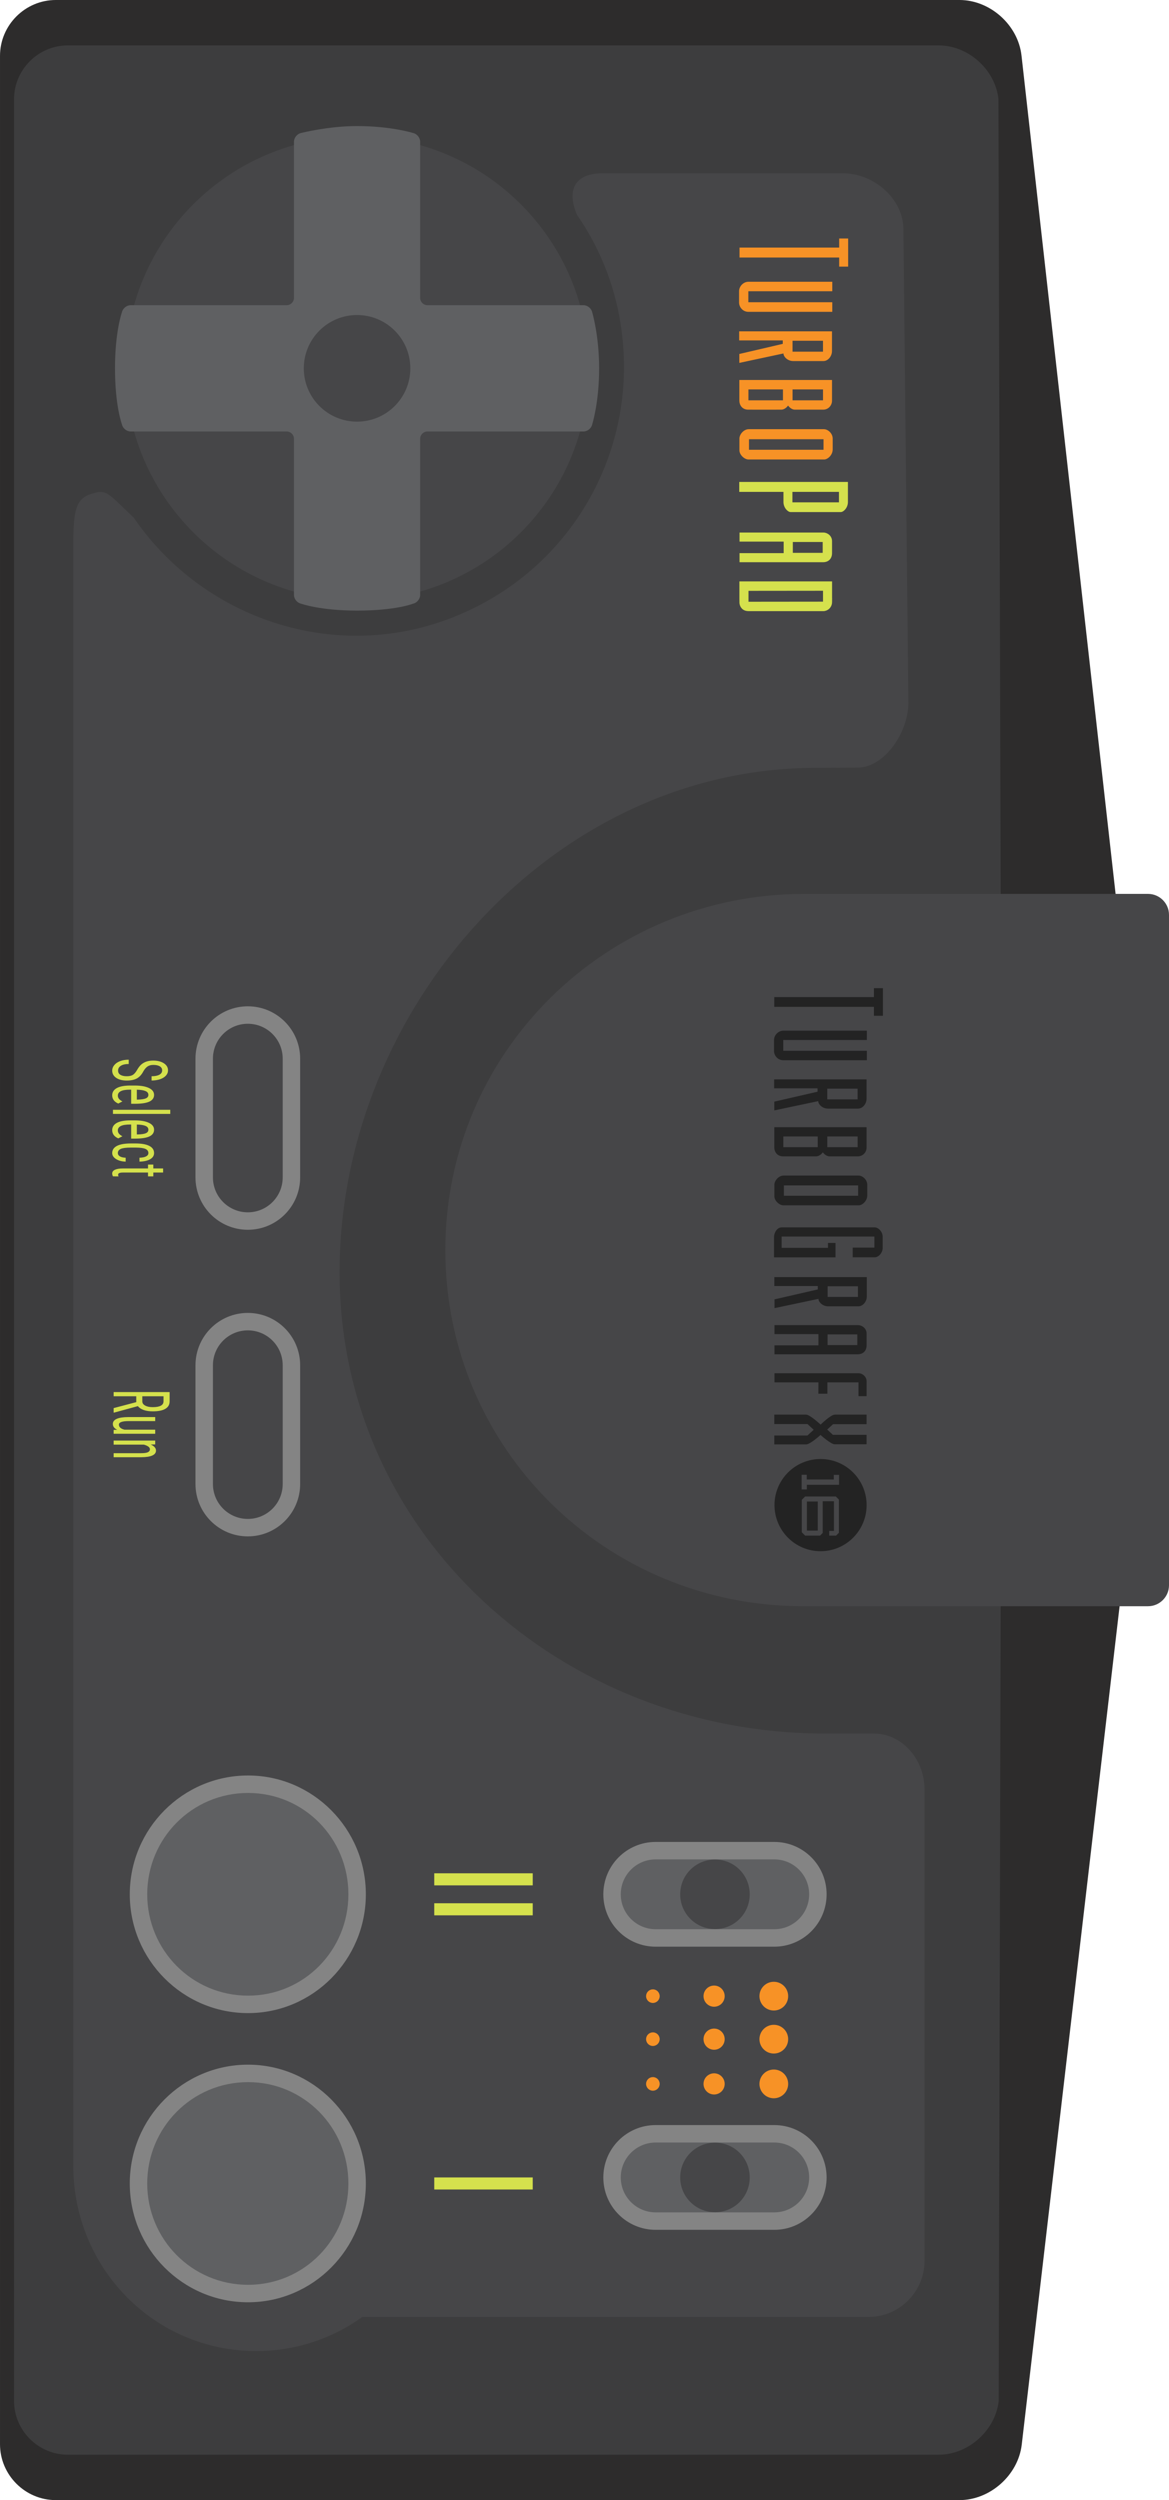 <?xml version="1.0" encoding="utf-8"?>
<svg width="193.342" height="413.152" viewBox="109.905 -109.906 193.342 413.152" xmlns="http://www.w3.org/2000/svg" xmlns:bx="https://www.boxy-svg.com/bx">
  <g transform="matrix(6.12323360118135e-17, 1, -1, 6.12323360118135e-17, 303.247, -109.906)">
    <g transform="matrix(1.25, 0, 0, -1.25, 413.152, 184.109)" id="g20" style="clip-path: url(#clipPath16);">
      <path id="path22" style="fill: rgb(45, 44, 44); fill-opacity: 1; fill-rule: nonzero; stroke: none;" d="m 0,0 c 0,-4.062 -3.323,-7.386 -7.387,-7.386 l -315.749,0 c -4.063,0 -7.386,3.324 -7.386,7.386 l 0,119.56 c 0,4.063 3.303,7.758 7.34,8.211 l 153.812,17.277 c 4.038,0.453 10.642,0.439 14.677,-0.032 L -7.338,127.803 C -3.302,127.333 0,123.623 0,119.56 L 0,0 Z"/>
    </g>
    <g transform="matrix(1.25, 0, 0, -1.25, 405.649, 182.122)" id="g24" style="clip-path: url(#clipPath16);">
      <path id="path26" style="fill: rgb(61, 61, 62); fill-opacity: 1; fill-rule: nonzero; stroke: none;" d="M 0.001 0 C 0.001 -3.915 -3.2 -7.118 -7.116 -7.118 L -311.399 -7.118 C -315.314 -7.118 -318.517 -3.915 -318.517 0 L -318.517 115.219 C -318.517 119.134 -315.335 122.694 -311.444 123.13 L -163.217 123.549 C -159.326 123.985 -152.962 123.971 -149.073 123.517 L -7.068 123.162 C -3.18 122.708 0.001 119.134 0.001 115.219 L 0.001 0 Z" bx:origin="0.5 0.5"/>
    </g>
    <path id="path-9" style="fill: rgb(70, 70, 72); fill-opacity: 1; fill-rule: nonzero; stroke: none;" d="M 91.934 181.224 C 85.566 181.224 82.666 181.245 81.719 178.531 C 80.727 175.688 81.292 175.733 85.368 171.409 C 85.431 171.342 85.494 171.275 85.557 171.208 C 103.665 158.868 111.384 133.656 99.055 112.302 C 91.138 98.589 76.507 90.142 60.673 90.142 C 51.09 90.142 42.517 93.056 35.52 97.901 C 31.5 99.638 28.633 98.389 28.633 93.629 L 28.633 53.934 C 28.633 48.855 32.816 43.925 37.927 43.925 L 116.093 43.103 C 121.204 43.103 126.848 47.188 126.848 51.473 L 126.892 58.437 C 126.892 101.777 166.62 137.177 210.239 137.177 C 253.859 137.177 286.478 100.234 286.478 56.894 L 286.478 48.797 C 286.478 44.194 290.66 40.429 295.77 40.429 L 373.591 40.429 C 378.699 40.429 382.881 44.583 382.881 49.662 L 382.881 133.414 C 386.431 138.347 388.52 144.389 388.52 150.957 C 388.52 167.824 374.822 181.224 357.848 181.224 Z" bx:origin="0 0"/>
    <g transform="matrix(1.25, 0, 0, -1.25, 95.194, 136.287)" id="g28" style="clip-path: url(#clipPath16);">
      <path id="path30" style="fill:#464648;fill-opacity:1;fill-rule:nonzero;stroke:none" d="M 3.2 1.6 C 3.2 -15.333 -10.526 -29.059 -27.46 -29.059 C -44.393 -29.059 -58.119 -15.333 -58.119 1.6 C -58.119 18.533 -44.393 32.259 -27.46 32.259 C -10.526 32.259 3.2 18.533 3.2 1.6" bx:origin="0.5 0.5"/>
    </g>
    <g transform="matrix(1.25, 0, 0, -1.25, 360.826, 138.605)" id="g36" style="clip-path: url(#clipPath16);">
      <path id="path38" style="fill: rgb(132, 132, 132); fill-opacity: 1; fill-rule: nonzero; stroke: none;" d="m 0,0 c -6.115,0 -11.09,-4.922 -11.09,-10.972 0,-6.082 4.975,-11.03 11.09,-11.03 6.114,0 11.089,4.948 11.089,11.03 C 11.089,-4.922 6.114,0 0,0 m 0,-26.619 c -8.66,0 -15.707,7.019 -15.707,15.647 0,8.596 7.047,15.588 15.707,15.588 8.66,0 15.706,-6.992 15.706,-15.588 C 15.706,-19.6 8.66,-26.619 0,-26.619"/>
    </g>
    <g transform="matrix(1.25, 0, 0, -1.25, 360.826, 168.993)" id="g40" style="clip-path: url(#clipPath16);">
      <path id="path42" style="fill: rgb(95, 96, 98); fill-opacity: 1; fill-rule: nonzero; stroke: none;" d="m 0,0 c 7.4,0 13.398,5.939 13.398,13.339 0,7.4 -5.998,13.28 -13.398,13.28 -7.4,0 -13.398,-5.88 -13.398,-13.28 C -13.398,5.939 -7.4,0 0,0"/>
    </g>
    <g transform="matrix(1.25, 0, 0, -1.25, 245.237, 161.011)" id="g44" style="clip-path: url(#clipPath16);">
      <path id="path46" style="fill: rgb(132, 132, 132); fill-opacity: 1; fill-rule: nonzero; stroke: none;" d="m 0,0 -15.695,0 c -3.825,0 -6.925,3.1 -6.925,6.924 0,3.824 3.1,6.925 6.925,6.925 l 15.695,0 c 3.824,0 6.924,-3.101 6.924,-6.925 C 6.924,3.1 3.824,0 0,0"/>
    </g>
    <g transform="matrix(1.25, 0, 0, -1.25, 245.237, 158.125)" id="g48" style="clip-path: url(#clipPath16);">
      <path id="path50" style="fill:#464648;fill-opacity:1;fill-rule:nonzero;stroke:none" d="m 0,0 -15.695,0 c -2.55,0 -4.617,2.067 -4.617,4.616 0,2.55 2.067,4.616 4.617,4.616 L 0,9.232 C 2.549,9.232 4.616,7.166 4.616,4.616 4.616,2.067 2.549,0 0,0"/>
    </g>
    <g transform="matrix(1.25, 0, 0, -1.25, 194.569, 161.011)" id="g52" style="clip-path: url(#clipPath16);">
      <path id="path54" style="fill: rgb(132, 132, 132); fill-opacity: 1; fill-rule: nonzero; stroke: none;" d="m 0,0 -15.695,0 c -3.824,0 -6.924,3.1 -6.924,6.924 0,3.824 3.1,6.925 6.924,6.925 l 15.695,0 c 3.824,0 6.924,-3.101 6.924,-6.925 C 6.924,3.1 3.824,0 0,0"/>
    </g>
    <g transform="matrix(1.25, 0, 0, -1.25, 194.569, 158.125)" id="g56" style="clip-path: url(#clipPath16);">
      <path id="path58" style="fill:#464648;fill-opacity:1;fill-rule:nonzero;stroke:none" d="m 0,0 -15.695,0 c -2.549,0 -4.616,2.067 -4.616,4.616 0,2.55 2.067,4.616 4.616,4.616 L 0,9.232 C 2.549,9.232 4.616,7.166 4.616,4.616 4.616,2.067 2.549,0 0,0"/>
    </g>
    <g transform="matrix(1.25, 0, 0, -1.25, 313.041, 138.604)" id="g80" style="clip-path: url(#clipPath16);">
      <path id="path82" style="fill: rgb(132, 132, 132); fill-opacity: 1; fill-rule: nonzero; stroke: none;" d="m 0,0 c -6.116,0 -11.092,-4.922 -11.092,-10.972 0,-6.082 4.976,-11.03 11.092,-11.03 6.114,0 11.089,4.948 11.089,11.03 C 11.089,-4.922 6.114,0 0,0 m 0,-26.619 c -8.661,0 -15.708,7.019 -15.708,15.647 0,8.596 7.047,15.588 15.708,15.588 8.66,0 15.706,-6.992 15.706,-15.588 C 15.706,-19.6 8.66,-26.619 0,-26.619"/>
    </g>
    <g transform="matrix(1.25, 0, 0, -1.25, 313.041, 168.992)" id="g84" style="clip-path: url(#clipPath16);">
      <path id="path86" style="fill: rgb(95, 96, 98); fill-opacity: 1; fill-rule: nonzero; stroke: none;" d="m 0,0 c 7.399,0 13.398,5.939 13.398,13.339 0,7.4 -5.999,13.28 -13.398,13.28 -7.399,0 -13.399,-5.88 -13.399,-13.28 C -13.399,5.939 -7.399,0 0,0"/>
    </g>
    <g transform="matrix(1.25, 0, 0, -1.25, 151.182, -0)" id="g96" style="clip-path: url(#clipPath16);">
      <path id="path98" style="fill: rgb(70, 70, 72); fill-opacity: 1; fill-rule: nonzero; stroke: none;" d="m 0,0 c -1.524,0 -2.77,-1.247 -2.77,-2.77 l 0,-45.479 c 0,-26.195 20.89,-47.5 47.085,-47.5 26.197,0 47.086,21.166 47.086,47.361 l 0,45.618 c 0,1.523 -1.246,2.77 -2.77,2.77 L 0,0 Z"/>
    </g>
    <g transform="matrix(1.25, 0, 0, -1.25, 67.305, 98.84)" id="g100" style="clip-path: url(#clipPath16);">
      <path id="path102" style="fill:#5f6062;fill-opacity:1;fill-rule:nonzero;stroke:none" d="M 3.2 1.6 C 3.2 2.131 2.774 2.652 2.255 2.756 C 2.255 2.756 -0.613 3.671 -5.149 3.671 C -9.489 3.671 -12.551 2.757 -12.551 2.757 C -13.071 2.652 -13.496 2.131 -13.496 1.6 L -13.496 -19.045 C -13.496 -19.576 -13.93 -20.01 -14.461 -20.01 L -35.107 -20.01 C -35.638 -20.01 -36.158 -20.435 -36.262 -20.955 C -36.262 -20.955 -37.178 -23.855 -37.178 -28.358 C -37.178 -32.196 -36.262 -35.761 -36.262 -35.761 C -36.158 -36.28 -35.638 -36.705 -35.107 -36.705 L -14.461 -36.705 C -13.93 -36.705 -13.496 -37.14 -13.496 -37.671 L -13.496 -58.315 C -13.496 -58.846 -13.071 -59.367 -12.551 -59.472 C -12.551 -59.472 -10.025 -60.386 -5.149 -60.386 C -0.185 -60.386 2.255 -59.47 2.255 -59.47 C 2.774 -59.367 3.2 -58.846 3.2 -58.315 L 3.2 -37.671 C 3.2 -37.14 3.634 -36.705 4.164 -36.705 L 24.81 -36.705 C 25.341 -36.705 25.861 -36.28 25.965 -35.761 C 25.965 -35.761 26.88 -33.266 26.88 -28.358 C 26.88 -23.192 25.965 -20.955 25.965 -20.955 C 25.861 -20.435 25.341 -20.01 24.81 -20.01 L 4.164 -20.01 C 3.634 -20.01 3.2 -19.576 3.2 -19.045 L 3.2 1.6 Z" bx:origin="0.5 0.5"/>
    </g>
    <g transform="matrix(1.25, 0, 0, -1.25, 65.678, 136.287)" id="g104" style="clip-path: url(#clipPath16);">
      <path id="path106" style="fill:#464648;fill-opacity:1;fill-rule:nonzero;stroke:none" d="M 3.2 1.6 C 3.2 -2.293 0.045 -5.447 -3.848 -5.447 C -7.74 -5.447 -10.896 -2.293 -10.896 1.6 C -10.896 5.494 -7.74 8.648 -3.848 8.648 C 0.045 8.648 3.2 5.494 3.2 1.6" bx:origin="0.5 0.5"/>
    </g>
    <g transform="matrix(0, 1.25, 1.25, 0, 304.385, 84.902)" id="g-1" style="clip-path: url(#clipPath16);">
      <path id="path-1" style="fill: rgb(132, 132, 132); fill-opacity: 1; fill-rule: nonzero; stroke: none;" d="m 0,0 -15.695,0 c -3.824,0 -6.924,3.1 -6.924,6.924 0,3.824 3.1,6.925 6.924,6.925 l 15.695,0 c 3.824,0 6.924,-3.101 6.924,-6.925 C 6.924,3.1 3.824,0 0,0"/>
    </g>
    <g transform="matrix(0, 1.25, 1.25, 0, 307.27, 84.902)" id="g-2" style="clip-path: url(#clipPath16);">
      <path id="path-2" style="fill: rgb(95, 96, 98); fill-opacity: 1; fill-rule: nonzero; stroke: none;" d="m 0,0 -15.695,0 c -2.549,0 -4.616,2.067 -4.616,4.616 0,2.55 2.067,4.616 4.616,4.616 L 0,9.232 C 2.549,9.232 4.616,7.166 4.616,4.616 4.616,2.067 2.549,0 0,0"/>
    </g>
    <g transform="matrix(0, 1.25, 1.25, 0, 351.175, 84.902)" id="g-3" style="clip-path: url(#clipPath16);">
      <path id="path-3" style="fill: rgb(132, 132, 132); fill-opacity: 1; fill-rule: nonzero; stroke: none;" d="m 0,0 -15.695,0 c -3.824,0 -6.924,3.1 -6.924,6.924 0,3.824 3.1,6.925 6.924,6.925 l 15.695,0 c 3.824,0 6.924,-3.101 6.924,-6.925 C 6.924,3.1 3.824,0 0,0"/>
    </g>
    <g transform="matrix(0, 1.25, 1.25, 0, 354.06, 84.902)" id="g-4" style="clip-path: url(#clipPath16);">
      <path id="path-4" style="fill: rgb(95, 96, 98); fill-opacity: 1; fill-rule: nonzero; stroke: none;" d="m 0,0 -15.695,0 c -2.549,0 -4.616,2.067 -4.616,4.616 0,2.55 2.067,4.616 4.616,4.616 L 0,9.232 C 2.549,9.232 4.616,7.166 4.616,4.616 4.616,2.067 2.549,0 0,0"/>
    </g>
    <g transform="matrix(0.429, 0, 0, -0.432, 313.04, 80.843)" id="g-5" style="clip-path: url(#clipPath16);">
      <path id="path-5" style="fill: rgb(70, 70, 72); fill-opacity: 1; fill-rule: nonzero; stroke: none;" d="m 0,0 c 7.399,0 13.398,5.939 13.398,13.339 0,7.4 -5.999,13.28 -13.398,13.28 -7.399,0 -13.399,-5.88 -13.399,-13.28 C -13.399,5.939 -7.399,0 0,0"/>
    </g>
    <g transform="matrix(1, 0, 0, 1, 0.816, -3)">
      <rect x="52.351" y="20.61" width="1.994" height="16.288" style="fill: rgb(213, 225, 77);" transform="matrix(1, 0, 0, 1, 256.401, 87.623)"/>
      <rect x="52.351" y="20.61" width="1.994" height="16.288" style="fill: rgb(213, 225, 77);" transform="matrix(1, 0, 0, 1, 261.353, 87.623)"/>
    </g>
    <g transform="matrix(0.429, 0, 0, -0.432, 359.83, 80.843)" id="g-6" style="clip-path: url(#clipPath16);">
      <path id="path-6" style="fill: rgb(70, 70, 72); fill-opacity: 1; fill-rule: nonzero; stroke: none;" d="m 0,0 c 7.399,0 13.398,5.939 13.398,13.339 0,7.4 -5.999,13.28 -13.398,13.28 -7.399,0 -13.399,-5.88 -13.399,-13.28 C -13.399,5.939 -7.399,0 0,0"/>
    </g>
    <rect x="52.351" y="20.61" width="1.994" height="16.288" style="fill: rgb(213, 225, 77);" transform="matrix(1, 0, 0, 1, 307.477, 84.623)"/>
    <path d="M 177.853 172.385 C 177.853 171.937 177.775 171.594 177.621 171.357 C 177.469 171.121 177.196 170.889 176.801 170.662 C 176.405 170.436 176.103 170.198 175.892 169.951 C 175.681 169.699 175.525 169.414 175.423 169.099 C 175.318 168.777 175.265 168.412 175.265 168.001 C 175.265 167.29 175.413 166.703 175.71 166.239 C 176.009 165.782 176.399 165.552 176.88 165.552 C 177.209 165.552 177.503 165.67 177.759 165.908 C 178.016 166.145 178.213 166.47 178.352 166.887 C 178.49 167.308 178.559 167.769 178.559 168.27 L 177.853 168.27 C 177.853 167.717 177.769 167.287 177.601 166.982 C 177.433 166.676 177.193 166.523 176.88 166.523 C 176.593 166.523 176.372 166.652 176.213 166.91 C 176.059 167.164 175.981 167.522 175.981 167.985 C 175.981 168.364 176.065 168.68 176.233 168.933 C 176.405 169.185 176.668 169.414 177.023 169.62 C 177.577 169.91 177.972 170.267 178.209 170.694 C 178.445 171.126 178.564 171.687 178.564 172.377 C 178.564 173.103 178.416 173.685 178.12 174.122 C 177.824 174.564 177.421 174.785 176.914 174.785 C 176.585 174.785 176.283 174.669 176.006 174.438 C 175.732 174.211 175.516 173.89 175.354 173.474 C 175.195 173.064 175.116 172.589 175.116 172.052 L 175.828 172.052 C 175.828 172.611 175.926 173.042 176.119 173.348 C 176.314 173.658 176.579 173.813 176.914 173.813 C 177.224 173.813 177.458 173.687 177.616 173.435 C 177.774 173.177 177.853 172.826 177.853 172.385 Z M 181.009 174.785 C 180.491 174.785 180.093 174.535 179.814 174.035 C 179.537 173.54 179.395 172.813 179.389 171.855 L 179.389 171.049 C 179.389 170.055 179.525 169.272 179.799 168.703 C 180.069 168.141 180.447 167.859 180.935 167.859 C 181.422 167.859 181.788 168.109 182.031 168.609 C 182.271 169.104 182.395 169.878 182.402 170.931 L 182.402 171.65 L 180.07 171.65 L 180.07 171.8 C 180.07 172.516 180.154 173.037 180.323 173.364 C 180.49 173.69 180.732 173.853 181.049 173.853 C 181.249 173.853 181.426 173.792 181.581 173.671 C 181.733 173.551 181.876 173.358 182.012 173.095 L 182.367 173.782 C 182.071 174.451 181.618 174.785 181.009 174.785 M 180.935 168.799 C 180.651 168.799 180.443 168.954 180.308 169.264 C 180.169 169.575 180.092 170.056 180.075 170.71 L 181.716 170.71 L 181.716 170.56 C 181.699 169.928 181.627 169.475 181.503 169.201 C 181.378 168.933 181.188 168.799 180.935 168.799 Z M 184.077 174.659 L 183.395 174.659 L 183.395 165.181 L 184.077 165.181 L 184.077 174.659 Z M 186.765 174.785 C 186.249 174.785 185.85 174.535 185.57 174.035 C 185.293 173.54 185.152 172.813 185.145 171.855 L 185.145 171.049 C 185.145 170.055 185.283 169.272 185.555 168.703 C 185.826 168.141 186.205 167.859 186.691 167.859 C 187.179 167.859 187.545 168.109 187.788 168.609 C 188.029 169.104 188.153 169.878 188.159 170.931 L 188.159 171.65 L 185.828 171.65 L 185.828 171.8 C 185.828 172.516 185.911 173.037 186.079 173.364 C 186.248 173.69 186.489 173.853 186.805 173.853 C 187.006 173.853 187.183 173.792 187.339 173.671 C 187.49 173.551 187.634 173.358 187.769 173.095 L 188.124 173.782 C 187.827 174.451 187.375 174.785 186.765 174.785 M 186.691 168.799 C 186.409 168.799 186.2 168.954 186.064 169.264 C 185.927 169.575 185.848 170.056 185.832 170.71 L 187.472 170.71 L 187.472 170.56 C 187.456 169.928 187.385 169.475 187.26 169.201 C 187.135 168.933 186.945 168.799 186.691 168.799 Z M 190.551 173.853 C 190.777 173.853 190.958 173.74 191.093 173.513 C 191.228 173.287 191.303 172.968 191.316 172.558 L 191.963 172.558 C 191.947 173.195 191.804 173.727 191.533 174.154 C 191.267 174.574 190.939 174.785 190.551 174.785 C 190.034 174.785 189.638 174.524 189.364 174.003 C 189.095 173.482 188.96 172.708 188.96 171.681 L 188.96 170.947 C 188.96 169.935 189.095 169.17 189.364 168.648 C 189.634 168.121 190.029 167.859 190.545 167.859 C 190.973 167.859 191.313 168.074 191.563 168.506 C 191.814 168.938 191.947 169.527 191.963 170.275 L 191.316 170.275 C 191.303 169.786 191.228 169.417 191.093 169.17 C 190.963 168.922 190.779 168.799 190.545 168.799 C 190.242 168.799 190.017 168.957 189.868 169.272 C 189.723 169.593 189.648 170.117 189.641 170.844 L 189.641 171.697 C 189.641 172.482 189.714 173.037 189.858 173.364 C 190.007 173.69 190.238 173.853 190.551 173.853 Z M 193.766 166.365 L 193.766 167.985 L 194.398 167.985 L 194.398 168.861 L 193.766 168.861 L 193.766 173.008 C 193.766 173.271 193.794 173.469 193.85 173.601 C 193.902 173.738 193.996 173.806 194.126 173.806 C 194.215 173.806 194.308 173.782 194.403 173.735 L 194.393 174.659 C 194.239 174.744 194.08 174.785 193.919 174.785 C 193.649 174.785 193.443 174.63 193.301 174.32 C 193.16 174.009 193.089 173.572 193.089 173.008 L 193.089 168.861 L 192.452 168.861 L 192.452 167.985 L 193.089 167.985 L 193.089 166.365 L 193.766 166.365 Z" style="fill: rgb(213, 225, 77);" bx:origin="0.5 0.5"/>
    <path d="M 231.708 170.805 L 230.737 170.805 L 230.737 174.547 L 230.044 174.547 L 230.044 165.288 L 231.586 165.288 C 232.131 165.288 232.541 165.526 232.818 166.004 C 233.094 166.475 233.23 167.168 233.23 168.079 C 233.23 168.648 233.156 169.147 233.008 169.577 C 232.858 169.999 232.645 170.319 232.367 170.537 L 233.439 174.475 L 233.439 174.547 L 232.693 174.547 L 231.708 170.805 M 230.737 169.805 L 231.582 169.805 C 231.873 169.805 232.104 169.647 232.274 169.332 C 232.45 169.023 232.536 168.606 232.536 168.079 C 232.536 166.89 232.215 166.298 231.572 166.298 L 230.737 166.298 L 230.737 169.805 Z M 236.278 173.946 C 236.058 174.433 235.734 174.678 235.307 174.678 C 234.936 174.678 234.655 174.461 234.465 174.028 C 234.276 173.598 234.181 172.972 234.177 172.147 L 234.177 167.672 L 234.842 167.672 L 234.842 172.066 C 234.842 173.14 235.035 173.677 235.419 173.677 C 235.826 173.677 236.106 173.37 236.258 172.757 L 236.258 167.672 L 236.933 167.672 L 236.933 174.547 L 236.297 174.547 L 236.278 173.946 Z M 238.695 167.672 L 238.714 168.412 C 238.973 167.832 239.305 167.543 239.709 167.543 C 240.433 167.543 240.8 168.354 240.81 169.975 L 240.81 174.547 L 240.145 174.547 L 240.145 170.032 C 240.145 169.489 240.093 169.108 239.986 168.885 C 239.876 168.657 239.713 168.544 239.5 168.544 C 239.333 168.544 239.182 168.634 239.049 168.819 C 238.917 169.004 238.81 169.248 238.729 169.552 L 238.729 174.547 L 238.059 174.547 L 238.059 167.672 L 238.695 167.672 Z" style="fill: rgb(213, 225, 77);" bx:origin="0.5 0.5"/>
    <g transform="matrix(1, 0, 0, 1, 1, 0)">
      <ellipse style="fill: rgb(247, 146, 38);" transform="matrix(1, 0, 0, 1, 274.449, 44.365)" cx="54.421" cy="40.996" rx="1.125" ry="1.125"/>
      <ellipse style="fill: rgb(247, 146, 38);" cx="328.87" cy="75.236" rx="1.75" ry="1.75"/>
      <ellipse style="fill: rgb(247, 146, 38);" cx="328.87" cy="65.361" rx="2.375" ry="2.375"/>
    </g>
    <g transform="matrix(1, 0, 0, 1, 15.501, -0)">
      <ellipse style="fill: rgb(247, 146, 38);" transform="matrix(1, 0, 0, 1, 274.449, 44.365)" cx="54.421" cy="40.996" rx="1.125" ry="1.125"/>
      <ellipse style="fill: rgb(247, 146, 38);" cx="328.87" cy="75.236" rx="1.75" ry="1.75"/>
      <ellipse style="fill: rgb(247, 146, 38);" cx="328.87" cy="65.361" rx="2.375" ry="2.375"/>
    </g>
    <g transform="matrix(1, 0, 0, 1, 8.109, -0)">
      <ellipse style="fill: rgb(247, 146, 38);" transform="matrix(1, 0, 0, 1, 274.449, 44.365)" cx="54.421" cy="40.996" rx="1.125" ry="1.125"/>
      <ellipse style="fill: rgb(247, 146, 38);" cx="328.87" cy="75.236" rx="1.75" ry="1.75"/>
      <ellipse style="fill: rgb(247, 146, 38);" cx="328.87" cy="65.361" rx="2.375" ry="2.375"/>
    </g>
    <g transform="matrix(1.038, 0, 0, 1.038, 143.544, 36.444)">
      <path d="M -91.921 31.916 L -90.172 31.916 L -90.172 18.541 L -88.644 18.541 L -88.644 31.916 C -88.644 32.782 -89.38 33.394 -90.137 33.394 L -91.921 33.394 C -92.72 33.394 -93.432 32.701 -93.432 31.898 L -93.432 18.541 L -91.921 18.541 L -91.921 31.916 Z" style="fill: rgb(247, 146, 38);" bx:origin="0.5 0.5"/>
      <path d="M -82.017 26.32 C -81.498 26.32 -80.808 25.659 -80.808 24.773 L -80.808 19.933 C -80.808 19.237 -81.552 18.589 -82.399 18.589 L -85.539 18.589 L -85.539 33.378 L -84.092 33.378 L -84.092 26.43 L -83.546 26.43 L -81.934 33.353 L -80.515 33.353 L -82.017 26.32 Z M -82.303 24.875 L -84.038 24.875 L -84.038 20.022 L -82.303 20.022 L -82.303 24.875 Z" style="fill: rgb(247, 146, 38);" bx:origin="0.5 0.5"/>
      <path d="M -73.07 26.671 C -73.076 26.008 -73.724 25.587 -73.724 25.587 C -73.724 25.587 -73.07 25.135 -73.07 24.507 L -73.07 19.991 C -73.07 19.139 -73.773 18.583 -74.489 18.583 L -77.794 18.583 L -77.794 33.349 L -74.489 33.349 C -73.82 33.349 -73.07 32.904 -73.07 31.942 C -73.07 31.942 -73.062 27.332 -73.07 26.671 Z M -74.557 31.903 L -76.292 31.903 L -76.292 26.4 L -74.557 26.4 L -74.557 31.903 Z M -74.557 24.872 L -76.292 24.872 L -76.292 20.018 L -74.557 20.018 L -74.557 24.872 Z" style="fill: rgb(247, 146, 38);" bx:origin="0.5 0.5"/>
      <path d="M -66.741 18.476 L -67.615 18.476 L -68.462 18.476 C -69.328 18.476 -69.96 19.266 -69.96 19.868 L -69.96 31.86 C -69.96 32.635 -69.151 33.338 -68.468 33.338 L -66.597 33.338 C -65.867 33.338 -65.137 32.532 -65.137 31.89 L -65.137 19.828 C -65.137 19.287 -65.826 18.476 -66.741 18.476 Z M -66.686 31.814 L -68.361 31.814 L -68.361 19.935 L -66.686 19.935 L -66.686 31.814 Z" style="fill: rgb(247, 146, 38);" bx:origin="0.5 0.5"/>
      <path d="M -50.229 18.58 L -52.14 18.58 C -53.001 18.58 -53.505 19.338 -53.505 19.933 L -53.505 33.319 L -52.059 33.319 L -52.059 26.289 L -50.229 26.289 L -50.229 33.319 L -48.782 33.319 L -48.782 20.013 C -48.782 19.131 -49.355 18.58 -50.229 18.58 Z M -50.271 24.828 L -52.004 24.828 L -52.004 20.069 L -50.271 20.069 L -50.271 24.828 Z" style="fill: rgb(213, 225, 77);" bx:origin="0.5 0.5"/>
      <path d="M -97.289 17.443 L -97.289 33.322 L -98.873 33.322 L -98.873 17.443 L -100.32 17.443 L -100.32 16.013 L -95.842 16.013 L -95.842 17.443 Z" style="fill: rgb(247, 146, 38);" bx:origin="0 0"/>
      <path d="M -42.425 18.575 C -42.462 18.571 -43.061 18.57 -43.061 18.57 L -43.061 18.575 L -45.726 18.575 L -45.726 33.34 L -43.061 33.34 L -43.061 33.341 C -43.061 33.341 -42.315 33.338 -42.274 33.332 C -41.672 33.275 -41.053 32.86 -41.005 32.039 C -40.998 31.993 -40.995 31.948 -40.995 31.903 L -40.995 19.915 C -40.995 19.835 -41.009 19.751 -41.037 19.664 C -41.186 18.995 -41.799 18.575 -42.421 18.575 L -42.425 18.575 Z M -42.49 31.893 L -44.224 31.893 L -44.237 20.017 L -42.503 20.017 L -42.49 31.893 Z" style="fill: rgb(213, 225, 77);" bx:origin="0 0"/>
      <path d="M -58.369 16.049 L -61.565 16.049 L -61.565 33.364 L -59.981 33.364 L -59.981 26.321 L -58.369 26.321 C -57.454 26.321 -56.765 25.634 -56.765 25.177 L -56.765 17.195 C -56.765 16.736 -57.454 16.049 -58.369 16.049 Z M -59.981 24.893 L -59.981 17.477 L -58.315 17.477 L -58.315 24.893 Z" style="fill: rgb(213, 225, 77);" bx:origin="0 0"/>
    </g>
    <g transform="matrix(1, 0, 0, 1, -2.655, 112.172)">
      <path d="M 174.518 -48.376 L 176.302 -48.376 L 176.302 -62.201 L 177.861 -62.201 L 177.861 -48.376 C 177.861 -47.481 177.109 -46.847 176.339 -46.847 L 174.518 -46.847 C 173.704 -46.847 172.977 -47.564 172.977 -48.394 L 172.977 -62.201 L 174.518 -62.201 L 174.518 -48.376 Z" style="fill: rgb(35, 35, 35);" bx:origin="0.5 0.5"/>
      <path d="M 208.057 -57.014 L 210.439 -57.014 L 210.439 -46.847 L 207.083 -46.847 C 206.365 -46.847 205.481 -47.351 205.481 -48.115 L 205.481 -63.484 C 205.481 -64.129 206.219 -64.817 207.047 -64.817 L 208.879 -64.817 C 209.692 -64.817 210.429 -64.136 210.429 -63.499 L 210.429 -59.858 L 208.823 -59.858 L 208.823 -63.448 L 206.999 -63.448 L 206.999 -48.104 L 208.865 -48.104 L 208.865 -55.77 L 208.057 -55.77 L 208.057 -57.014 Z" style="fill: rgb(35, 35, 35);" bx:origin="0.5 0.5"/>
      <path d="M 231.091 -54.192 L 231.091 -46.925 L 229.587 -46.925 L 229.587 -60.844 C 229.587 -61.473 230.165 -62.158 230.896 -62.158 L 233.375 -62.158 L 233.375 -60.816 L 231.091 -60.816 L 231.091 -55.673 L 232.971 -55.673 L 232.971 -54.185 L 231.091 -54.192 Z" style="fill: rgb(35, 35, 35);" bx:origin="0.5 0.5"/>
      <path d="M 236.425 -62.154 L 238.004 -62.154 L 238.004 -56.61 L 238.895 -55.641 L 239.767 -56.583 L 239.767 -62.154 L 241.327 -62.154 L 241.327 -56.879 C 241.327 -56.235 239.786 -54.538 239.786 -54.538 C 239.786 -54.538 241.346 -52.843 241.346 -52.155 L 241.346 -46.894 L 239.879 -46.894 L 239.879 -52.371 L 238.932 -53.407 L 237.985 -52.385 L 237.985 -46.894 L 236.425 -46.894 L 236.425 -52.143 C 236.425 -52.788 238.077 -54.552 238.077 -54.552 C 238.077 -54.552 236.425 -56.23 236.425 -56.906 L 236.425 -62.154 Z" style="fill: rgb(35, 35, 35);" bx:origin="0.5 0.5"/>
      <path d="M 184.621 -54.158 C 185.15 -54.158 185.854 -54.842 185.854 -55.758 L 185.854 -60.76 C 185.854 -61.48 185.094 -62.151 184.231 -62.151 L 181.027 -62.151 L 181.027 -46.863 L 182.504 -46.863 L 182.504 -54.046 L 183.061 -54.046 L 184.704 -46.891 L 186.153 -46.891 L 184.621 -54.158 Z M 184.329 -55.653 L 182.56 -55.653 L 182.56 -60.67 L 184.329 -60.67 L 184.329 -55.653 Z" style="fill: rgb(35, 35, 35);" bx:origin="0.5 0.5"/>
      <path d="M 217.295 -54.198 C 217.824 -54.198 218.528 -54.883 218.528 -55.798 L 218.528 -60.801 C 218.528 -61.521 217.769 -62.192 216.906 -62.192 L 213.702 -62.192 L 213.702 -46.903 L 215.178 -46.903 L 215.178 -54.087 L 215.735 -54.087 L 217.379 -46.932 L 218.827 -46.932 L 217.295 -54.198 Z M 216.981 -55.71 L 215.213 -55.71 L 215.213 -60.726 L 216.981 -60.726 L 216.981 -55.71 Z" style="fill: rgb(35, 35, 35);" bx:origin="0.5 0.5"/>
      <path d="M 193.747 -53.798 C 193.74 -54.483 193.079 -54.916 193.079 -54.916 C 193.079 -54.916 193.747 -55.384 193.747 -56.034 L 193.747 -60.701 C 193.747 -61.582 193.03 -62.155 192.299 -62.155 L 188.928 -62.155 L 188.928 -46.894 L 192.299 -46.894 C 192.981 -46.894 193.747 -47.355 193.747 -48.347 C 193.747 -48.347 193.754 -53.113 193.747 -53.798 Z M 192.229 -48.389 L 190.46 -48.389 L 190.46 -54.077 L 192.229 -54.077 L 192.229 -48.389 Z M 192.229 -55.656 L 190.46 -55.656 L 190.46 -60.673 L 192.229 -60.673 L 192.229 -55.656 Z" style="fill: rgb(35, 35, 35);" bx:origin="0.5 0.5"/>
      <path d="M 200.202 -62.267 L 199.311 -62.267 L 198.447 -62.267 C 197.563 -62.267 196.919 -61.45 196.919 -60.828 L 196.919 -48.434 C 196.919 -47.633 197.744 -46.907 198.441 -46.907 L 200.349 -46.907 C 201.094 -46.907 201.839 -47.739 201.839 -48.402 L 201.839 -60.87 C 201.839 -61.428 201.135 -62.267 200.202 -62.267 Z M 200.258 -48.482 L 198.549 -48.482 L 198.549 -60.758 L 200.258 -60.758 L 200.258 -48.482 Z" style="fill: rgb(35, 35, 35);" bx:origin="0.5 0.5"/>
      <path d="M 224.979 -62.158 L 223.031 -62.158 C 222.153 -62.158 221.637 -61.376 221.637 -60.76 L 221.637 -46.925 L 223.114 -46.925 L 223.114 -54.192 L 224.98 -54.192 L 224.98 -46.925 L 226.456 -46.925 L 226.456 -60.677 C 226.456 -61.59 225.872 -62.158 224.979 -62.158 Z M 224.937 -55.701 L 223.169 -55.701 L 223.169 -60.62 L 224.937 -60.62 L 224.937 -55.701 Z" style="fill: rgb(35, 35, 35);" bx:origin="0.5 0.5"/>
      <path d="M 169.043 -63.372 L 169.043 -46.888 L 167.427 -46.888 L 167.427 -63.372 L 165.951 -63.372 L 165.951 -64.858 L 170.519 -64.858 L 170.519 -63.372 Z" style="fill: rgb(35, 35, 35);" bx:origin="0 0"/>
      <g transform="matrix(0.171, 0, 0, 0.171, 162.053, -67.749)">
        <g>
          <rect x="518.902" y="79.943" width="28.094" height="10.479" style="fill: rgb(35, 35, 35); stroke: none;"/>
          <path d="M522.37,32.673c-24.607,0-44.551,19.946-44.551,44.553c0,24.607,19.943,44.557,44.551,44.557&#10;&#9;&#9;&#9;&#9;c24.606,0,44.557-19.949,44.557-44.557C566.926,52.62,546.976,32.673,522.37,32.673z M507.207,95.533h-14.128v-4.949h4.554&#10;&#9;&#9;&#9;&#9;V64.438h-4.47v-5.113h9.58V90.5h4.464V95.533z M551.867,68.824h-4.541v-4.548h-28.67v10.88h30.617l2.594,2.601v14.374&#10;&#9;&#9;&#9;&#9;l-3.247,3.247h-31.341l-3.248-3.247v-29.64l3.008-3.005h32.072l2.756,2.759V68.824z" style="fill: rgb(35, 35, 35); stroke: none;"/>
        </g>
      </g>
    </g>
  </g>
</svg>